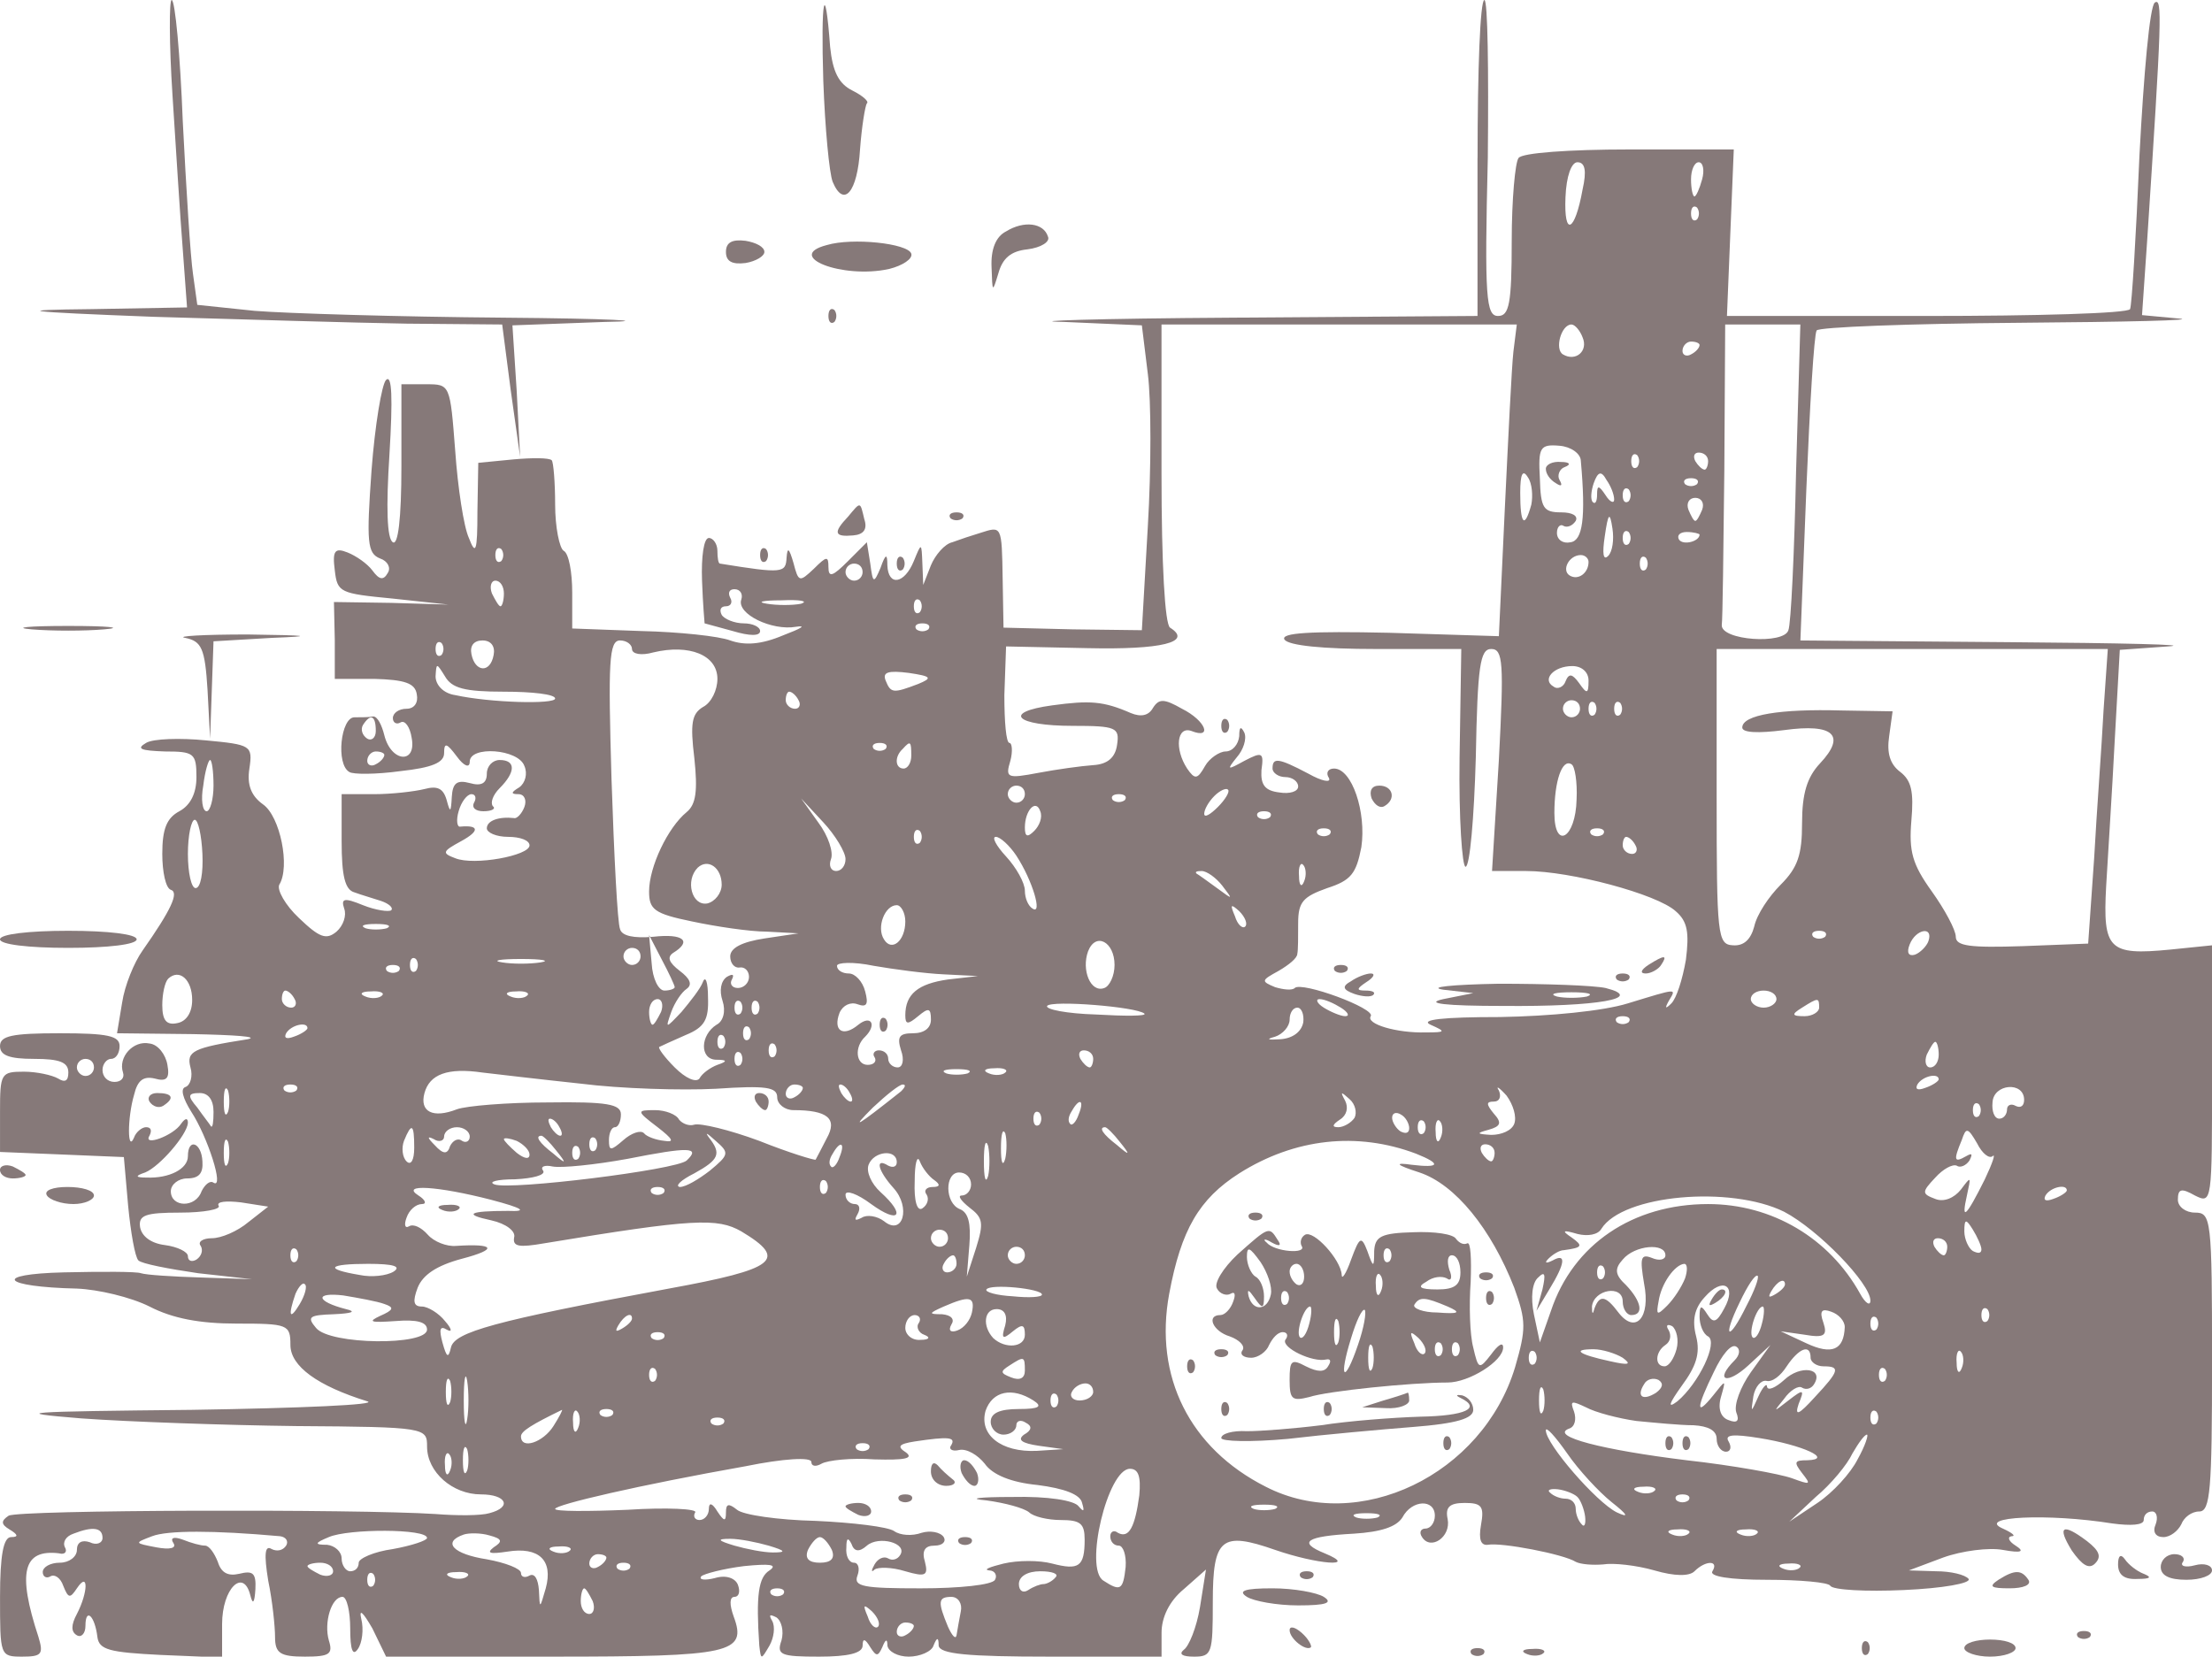 <?xml version="1.0" standalone="no"?>
<!DOCTYPE svg PUBLIC "-//W3C//DTD SVG 20010904//EN"
 "http://www.w3.org/TR/2001/REC-SVG-20010904/DTD/svg10.dtd">
<svg version="1.0" xmlns="http://www.w3.org/2000/svg"
 width="259pt" height="194pt" viewBox="0 0 259 194"
 preserveAspectRatio="xMidYMid meet">
<g transform="translate(0,194) scale(0.1,-0.1)"
fill="#867979" stroke="none">
<path d="M202 1828 c4 -62 9 -143 12 -180 l5 -68 -112 -2 c-94 -1 -83 -3 73
-9 102 -3 235 -7 296 -8 l112 -1 10 -77 11 -78 -4 77 -5 77 108 4 c59 1 6 4
-118 5 -124 1 -255 5 -292 8 l-67 7 -5 36 c-3 20 -8 100 -12 179 -3 78 -9 142
-13 142 -3 0 -3 -51 1 -112z"/>
<path d="M964 1845 c2 -55 7 -108 11 -118 13 -31 29 -12 32 38 2 27 6 51 8 54
3 2 -5 9 -17 15 -16 8 -23 22 -26 51 -6 81 -11 57 -8 -40z"/>
<path d="M1730 1755 l0 -185 -287 -2 c-159 -1 -247 -4 -197 -5 l91 -4 7 -57
c4 -31 4 -111 0 -178 l-7 -122 -81 1 -81 2 -1 57 c-1 63 -1 62 -26 54 -10 -3
-25 -8 -33 -11 -9 -2 -20 -15 -25 -27 l-9 -23 -1 25 c-1 25 -1 25 -10 3 -11
-27 -30 -30 -31 -5 0 14 -2 14 -8 -3 -8 -19 -9 -18 -12 5 l-4 25 -22 -22 c-18
-18 -23 -20 -23 -7 0 13 -2 13 -17 -2 -17 -16 -18 -16 -24 7 -5 17 -7 19 -8 6
-1 -18 -4 -19 -78 -7 -2 0 -3 7 -3 15 0 8 -5 15 -10 15 -6 0 -9 -22 -8 -50 1
-28 3 -50 3 -50 0 0 15 -4 33 -9 20 -6 32 -6 32 0 0 5 -9 9 -19 9 -11 0 -23 5
-26 10 -3 6 -1 10 5 10 6 0 8 5 5 10 -3 6 -1 10 5 10 7 0 10 -6 8 -12 -6 -17
36 -37 64 -32 13 2 6 -2 -15 -10 -26 -11 -45 -12 -62 -6 -13 5 -60 10 -104 11
l-81 3 0 42 c0 24 -4 46 -10 49 -5 3 -10 28 -10 54 0 26 -2 50 -4 52 -3 3 -23
3 -45 1 l-41 -4 -1 -57 c0 -47 -2 -52 -10 -31 -6 13 -13 59 -16 102 -6 78 -6
78 -34 78 l-29 0 0 -96 c0 -62 -4 -93 -10 -89 -7 4 -8 41 -4 103 4 66 3 94 -4
87 -5 -5 -13 -53 -17 -106 -6 -84 -5 -97 10 -103 9 -3 13 -11 9 -17 -5 -9 -10
-8 -18 3 -6 8 -19 17 -29 21 -15 6 -18 2 -15 -21 3 -26 6 -27 68 -33 l65 -7
-67 2 -67 1 1 -45 0 -45 46 0 c36 -1 48 -5 50 -18 2 -10 -3 -17 -12 -17 -9 0
-16 -5 -16 -11 0 -5 4 -8 9 -5 5 3 11 -5 13 -18 6 -31 -24 -29 -32 3 -3 12 -8
22 -13 22 -4 -1 -14 -1 -22 -1 -16 0 -22 -55 -6 -64 4 -3 31 -3 60 1 37 4 51
10 51 21 0 13 3 12 15 -4 8 -11 15 -14 15 -6 0 19 57 15 64 -5 4 -9 1 -20 -6
-25 -10 -6 -10 -8 -1 -8 7 0 10 -7 7 -15 -3 -8 -9 -14 -12 -13 -18 2 -32 -3
-32 -12 0 -5 11 -10 25 -10 14 0 25 -4 25 -10 0 -12 -65 -24 -87 -15 -16 6
-15 8 7 20 22 12 21 19 -1 17 -4 -1 -5 8 -2 18 3 11 10 20 15 20 5 0 6 -5 3
-10 -3 -6 2 -10 11 -10 10 0 15 3 11 6 -3 4 0 13 8 21 19 19 19 33 0 33 -8 0
-15 -7 -15 -16 0 -11 -6 -15 -20 -11 -15 4 -20 0 -21 -16 -1 -19 -2 -19 -6 -4
-4 14 -11 17 -26 13 -12 -3 -39 -6 -59 -6 l-38 0 0 -55 c0 -41 4 -57 15 -60 8
-3 22 -7 31 -10 9 -3 15 -8 12 -11 -3 -2 -18 0 -33 6 -22 9 -26 8 -22 -4 3 -8
-1 -20 -9 -27 -12 -10 -20 -7 -44 16 -16 15 -26 33 -23 39 13 21 1 80 -19 94
-14 10 -19 23 -16 42 4 27 2 28 -51 33 -30 3 -62 2 -70 -3 -12 -7 -6 -9 22
-10 34 0 37 -2 37 -30 0 -19 -7 -33 -20 -40 -15 -8 -20 -21 -20 -50 0 -21 4
-40 10 -42 10 -3 0 -24 -33 -71 -10 -14 -21 -41 -24 -61 l-6 -36 89 -1 c49 -1
78 -3 64 -6 -64 -10 -72 -14 -67 -33 3 -10 0 -21 -6 -23 -6 -2 -3 -13 7 -29
19 -29 39 -91 26 -83 -4 3 -10 -2 -14 -10 -7 -20 -36 -19 -36 0 0 8 9 15 19
15 14 0 19 6 18 20 -1 22 -17 28 -17 6 0 -15 -22 -26 -48 -25 -14 0 -14 2 -2
6 17 7 49 44 50 58 0 6 -3 6 -8 -1 -9 -14 -45 -27 -37 -14 3 6 2 10 -4 10 -5
0 -12 -6 -14 -12 -8 -19 -8 23 0 50 4 17 11 22 24 19 14 -4 18 0 15 16 -2 12
-11 24 -21 25 -19 4 -37 -16 -31 -34 2 -6 -2 -11 -10 -11 -8 0 -14 6 -14 14 0
7 5 13 10 13 6 0 10 7 10 15 0 12 -14 15 -70 15 -56 0 -70 -3 -70 -15 0 -11
11 -15 40 -15 30 0 40 -4 40 -16 0 -10 -4 -12 -12 -7 -7 4 -25 8 -40 8 -27 0
-28 -2 -28 -47 l0 -47 73 -3 72 -3 5 -57 c3 -31 8 -60 12 -64 4 -4 36 -10 70
-15 l63 -7 -60 2 c-33 1 -64 3 -70 5 -5 2 -46 2 -90 1 -85 -2 -73 -17 15 -19
25 -1 63 -10 85 -21 27 -14 59 -20 102 -20 60 0 63 -1 63 -25 0 -25 32 -48 90
-66 14 -4 -78 -8 -205 -10 -198 -2 -216 -3 -130 -10 55 -4 169 -8 252 -9 152
-1 153 -2 153 -24 0 -30 30 -56 63 -56 30 0 37 -15 10 -22 -10 -3 -38 -3 -63
-1 -93 6 -489 5 -500 -2 -9 -6 -9 -10 1 -16 10 -6 11 -9 2 -9 -9 0 -13 -21
-13 -70 0 -69 0 -70 26 -70 23 0 25 3 19 23 -25 76 -18 103 24 98 7 -2 10 2 7
7 -3 6 1 13 10 16 23 9 34 7 34 -5 0 -6 -7 -9 -15 -5 -9 3 -15 0 -15 -9 0 -8
-9 -15 -20 -15 -11 0 -20 -5 -20 -11 0 -5 4 -8 9 -5 5 3 12 -2 15 -11 6 -15 8
-15 16 -3 14 21 13 -5 0 -30 -7 -13 -7 -21 0 -25 5 -3 10 2 10 11 0 22 11 12
14 -13 2 -15 14 -18 74 -21 l72 -3 0 39 c0 42 25 66 33 34 3 -12 5 -9 6 7 1
19 -3 22 -19 18 -13 -3 -21 1 -25 14 -4 10 -10 19 -15 19 -5 0 -16 3 -26 7
-11 4 -15 2 -11 -4 4 -6 -4 -8 -20 -5 -26 5 -26 5 -5 13 18 7 72 7 150 0 7 -1
10 -6 7 -11 -4 -6 -11 -7 -17 -4 -8 5 -9 -6 -4 -37 5 -24 8 -54 8 -66 0 -19 6
-23 35 -23 29 0 33 3 28 19 -6 21 3 51 16 51 5 0 9 -17 9 -37 0 -25 3 -33 9
-24 5 7 7 23 4 35 -3 13 2 8 13 -11 l16 -33 195 0 c209 0 228 4 212 47 -5 14
-5 23 1 23 5 0 7 6 4 14 -3 8 -14 12 -27 8 -12 -3 -19 -2 -16 2 3 3 26 9 50
12 30 3 40 2 30 -5 -13 -8 -16 -29 -12 -88 2 -17 2 -17 12 0 5 9 7 22 3 29 -4
7 -3 8 5 4 6 -4 9 -16 6 -27 -6 -17 -1 -19 44 -19 34 0 51 4 51 13 0 9 3 8 9
-2 7 -11 9 -11 14 0 4 10 6 10 6 2 1 -7 12 -13 25 -13 13 0 27 6 29 13 4 10 6
10 6 0 1 -10 34 -13 131 -13 l130 0 0 28 c0 18 9 37 26 51 l26 23 -7 -44 c-4
-24 -13 -46 -19 -50 -6 -5 -2 -8 12 -8 21 0 22 4 22 64 0 75 10 83 73 61 49
-17 99 -21 58 -4 -32 13 -22 20 34 23 32 2 50 8 57 19 11 21 38 22 38 2 0 -8
-5 -15 -11 -15 -5 0 -8 -4 -4 -10 10 -16 34 0 30 21 -3 14 2 19 20 19 20 0 23
-4 19 -26 -3 -17 0 -24 8 -23 16 3 89 -11 103 -20 6 -3 20 -4 32 -3 12 2 39
-1 60 -7 24 -7 41 -7 47 -1 13 13 29 13 21 0 -4 -6 20 -10 64 -10 38 0 72 -3
74 -7 3 -5 42 -7 86 -5 46 2 79 8 76 13 -4 5 -21 9 -38 9 l-32 1 40 15 c22 8
54 12 70 9 22 -4 26 -2 15 5 -8 5 -10 10 -5 11 6 0 1 4 -10 9 -32 14 53 18
128 6 22 -3 37 -2 37 4 0 6 4 10 10 10 5 0 7 -7 4 -15 -4 -9 0 -15 9 -15 8 0
17 7 21 15 3 8 12 15 21 15 13 0 15 25 15 175 0 168 -1 175 -20 175 -11 0 -20
7 -20 15 0 13 4 14 20 5 20 -10 20 -8 20 141 l0 152 -49 -5 c-72 -7 -79 0 -75
74 2 35 7 111 10 170 l6 107 56 4 c32 2 -53 4 -186 5 l-244 2 7 178 c4 97 9
180 12 185 2 4 109 8 236 9 128 1 212 3 188 5 l-43 4 6 87 c17 260 18 285 9
279 -6 -4 -13 -84 -18 -179 -4 -95 -9 -176 -11 -180 -3 -5 -110 -8 -238 -8
l-234 0 4 98 4 97 -122 0 c-71 0 -126 -4 -130 -10 -4 -5 -8 -49 -8 -97 0 -74
-3 -88 -16 -88 -14 0 -16 21 -12 185 1 102 0 185 -4 185 -5 0 -8 -83 -8 -185z
m123 -37 c-9 -50 -22 -56 -20 -9 1 25 7 41 14 41 9 0 11 -10 6 -32z m140 12
c-3 -11 -7 -20 -9 -20 -2 0 -4 9 -4 20 0 11 4 20 9 20 5 0 7 -9 4 -20z m-6
-47 c-4 -3 -7 0 -7 7 0 7 3 10 7 7 3 -4 3 -10 0 -14z m-215 -155 c-2 -18 -6
-100 -10 -183 l-7 -150 -129 4 c-92 2 -127 0 -122 -8 5 -7 45 -11 107 -11
l100 0 -2 -127 c-1 -71 3 -128 7 -128 5 0 10 57 12 128 2 107 5 127 18 127 14
0 15 -16 9 -130 l-8 -130 40 0 c52 0 153 -27 175 -47 14 -12 16 -25 12 -57 -4
-23 -11 -45 -17 -51 -7 -7 -8 -6 -3 3 9 15 11 15 -48 -3 -29 -9 -91 -15 -150
-16 -66 0 -94 -3 -81 -9 18 -8 18 -9 -5 -9 -35 -1 -71 10 -65 19 6 9 -81 41
-89 33 -3 -3 -13 -2 -23 1 -17 7 -16 8 4 19 12 7 22 15 22 20 1 4 1 20 1 36 0
25 6 31 34 41 28 9 34 17 40 48 6 41 -11 92 -32 92 -7 0 -10 -5 -6 -11 3 -6
-8 -4 -24 5 -36 19 -42 19 -42 6 0 -5 7 -10 15 -10 8 0 15 -5 15 -11 0 -6 -10
-9 -22 -7 -17 2 -22 9 -21 26 3 21 1 22 -20 11 -20 -11 -21 -11 -9 4 8 9 12
22 9 29 -4 8 -6 7 -6 -4 -1 -10 -8 -18 -16 -18 -7 0 -19 -8 -24 -17 -9 -16
-12 -16 -21 -3 -15 23 -12 50 5 44 25 -10 17 12 -11 26 -21 12 -27 12 -34 1
-5 -9 -14 -11 -26 -6 -32 14 -48 15 -92 9 -59 -8 -43 -24 24 -24 51 0 55 -2
52 -22 -2 -15 -11 -23 -28 -24 -14 -1 -43 -5 -64 -9 -37 -7 -39 -6 -33 14 3
11 2 21 -1 21 -4 0 -6 25 -6 56 l2 57 95 -2 c87 -2 124 7 97 24 -6 4 -10 73
-10 181 l0 174 208 0 208 0 -4 -32z m81 17 c7 -16 -8 -29 -23 -20 -10 6 -2 35
10 35 4 0 10 -7 13 -15z m250 -157 c-2 -95 -6 -179 -9 -186 -5 -17 -79 -12
-78 6 1 6 2 89 3 182 l1 170 44 0 44 0 -5 -172z m-113 148 c0 -3 -4 -8 -10
-11 -5 -3 -10 -1 -10 4 0 6 5 11 10 11 6 0 10 -2 10 -4z m-139 -136 c6 -67 2
-93 -12 -95 -9 -2 -16 3 -16 11 0 7 4 11 8 8 4 -2 10 0 14 6 3 6 -4 10 -17 10
-21 0 -24 5 -25 40 -2 36 0 40 23 38 13 -1 25 -9 25 -18z m66 -7 c-4 -3 -7 0
-7 7 0 7 3 10 7 7 3 -4 3 -10 0 -14z m83 7 c0 -5 -2 -10 -4 -10 -3 0 -8 5 -11
10 -3 6 -1 10 4 10 6 0 11 -4 11 -10z m-207 -51 c-8 -29 -13 -23 -13 14 0 22
3 28 9 18 5 -7 6 -22 4 -32z m97 6 c0 -5 -5 -3 -10 5 -8 12 -10 12 -10 1 0 -8
-2 -12 -5 -9 -3 3 -2 13 1 22 5 14 9 15 15 4 5 -7 9 -17 9 -23z m97 18 c-4 -3
-10 -3 -14 0 -3 4 0 7 7 7 7 0 10 -3 7 -7z m-80 -20 c-4 -3 -7 0 -7 7 0 7 3
10 7 7 3 -4 3 -10 0 -14z m86 -10 c-3 -7 -6 -13 -8 -13 -2 0 -5 6 -8 13 -3 8
1 14 8 14 7 0 11 -6 8 -14z m-110 -54 c-6 -6 -7 3 -4 23 4 28 6 29 9 9 2 -13
0 -27 -5 -32z m24 14 c-4 -3 -7 0 -7 7 0 7 3 10 7 7 3 -4 3 -10 0 -14z m83 11
c0 -8 -19 -13 -24 -6 -3 5 1 9 9 9 8 0 15 -2 15 -3z m-1403 -31 c-4 -3 -7 0
-7 7 0 7 3 10 7 7 3 -4 3 -10 0 -14z m1273 -1 c0 -13 -12 -22 -22 -16 -10 6
-1 24 13 24 5 0 9 -4 9 -8z m67 -9 c-4 -3 -7 0 -7 7 0 7 3 10 7 7 3 -4 3 -10
0 -14z m-917 -3 c0 -5 -4 -10 -10 -10 -5 0 -10 5 -10 10 0 6 5 10 10 10 6 0
10 -4 10 -10z m-420 -25 c0 -8 -2 -15 -4 -15 -2 0 -6 7 -10 15 -3 8 -1 15 4
15 6 0 10 -7 10 -15z m348 -12 c-10 -2 -28 -2 -40 0 -13 2 -5 4 17 4 22 1 32
-1 23 -4z m139 -10 c-4 -3 -7 0 -7 7 0 7 3 10 7 7 3 -4 3 -10 0 -14z m10 -20
c-4 -3 -10 -3 -14 0 -3 4 0 7 7 7 7 0 10 -3 7 -7z m-570 -30 c-4 -3 -7 0 -7 7
0 7 3 10 7 7 3 -4 3 -10 0 -14z m61 0 c-4 -22 -22 -20 -26 1 -2 10 3 16 13 16
10 0 15 -7 13 -17z m162 7 c0 -6 11 -8 25 -4 42 10 75 -3 75 -31 0 -13 -7 -28
-17 -33 -13 -8 -15 -19 -10 -60 4 -38 2 -54 -9 -63 -22 -18 -44 -64 -44 -93 0
-21 6 -26 50 -35 28 -6 68 -12 88 -12 l37 -2 -40 -6 c-26 -4 -40 -11 -40 -21
0 -8 5 -14 11 -13 6 1 11 -4 11 -11 0 -7 -6 -13 -13 -13 -7 0 -10 5 -7 10 3 6
1 7 -6 3 -7 -5 -9 -16 -5 -28 4 -12 1 -24 -7 -28 -19 -12 -20 -40 -1 -41 14 0
14 -2 2 -6 -8 -3 -18 -10 -21 -16 -4 -5 -16 0 -29 13 -12 12 -20 23 -18 24 2
1 15 7 31 14 22 9 27 18 26 44 0 18 -3 26 -6 18 -3 -8 -15 -23 -25 -35 -19
-20 -19 -20 -12 0 4 11 12 23 18 27 7 5 4 12 -8 21 -13 10 -15 16 -8 21 23 14
12 23 -23 19 -23 -2 -37 1 -39 9 -3 7 -7 86 -10 176 -4 137 -3 162 10 162 8 0
14 -5 14 -10z m1723 -72 c-2 -40 -8 -118 -11 -173 l-7 -100 -77 -3 c-61 -2
-78 0 -78 11 0 8 -13 32 -28 53 -23 32 -27 47 -24 83 3 34 0 47 -13 57 -12 9
-16 22 -13 42 l4 29 -60 1 c-71 2 -116 -5 -116 -20 0 -6 18 -7 49 -3 58 8 73
-6 42 -39 -15 -16 -21 -35 -21 -70 0 -37 -5 -52 -25 -72 -14 -14 -28 -35 -31
-49 -4 -15 -12 -23 -25 -22 -18 1 -19 11 -19 174 l0 173 229 0 229 0 -5 -72z
m-1873 22 c33 0 60 -3 60 -8 0 -7 -76 -5 -117 4 -14 2 -23 12 -23 22 1 16 1
16 11 0 8 -14 23 -18 69 -18z m485 9 c-29 -11 -32 -11 -38 4 -4 10 3 12 27 9
27 -4 28 -6 11 -13z m785 4 c0 -16 -2 -16 -11 -3 -8 11 -12 12 -16 2 -2 -6 -9
-10 -14 -6 -14 8 0 24 22 24 11 0 19 -7 19 -17z m-925 -23 c3 -5 1 -10 -4 -10
-6 0 -11 5 -11 10 0 6 2 10 4 10 3 0 8 -4 11 -10z m915 -10 c0 -5 -4 -10 -10
-10 -5 0 -10 5 -10 10 0 6 5 10 10 10 6 0 10 -4 10 -10z m17 -7 c-4 -3 -7 0
-7 7 0 7 3 10 7 7 3 -4 3 -10 0 -14z m30 0 c-4 -3 -7 0 -7 7 0 7 3 10 7 7 3
-4 3 -10 0 -14z m-1457 -19 c0 -8 -5 -12 -10 -9 -6 4 -8 11 -5 16 9 14 15 11
15 -7z m597 -21 c-4 -3 -10 -3 -14 0 -3 4 0 7 7 7 7 0 10 -3 7 -7z m30 -8 c0
-8 -4 -15 -9 -15 -10 0 -11 14 -1 23 9 10 10 9 10 -8z m-617 1 c0 -3 -4 -8
-10 -11 -5 -3 -10 -1 -10 4 0 6 5 11 10 11 6 0 10 -2 10 -4z m-200 -36 c0 -16
-4 -30 -8 -30 -5 0 -7 14 -4 30 2 17 6 30 8 30 2 0 4 -13 4 -30z m1596 -16
c-1 -46 -26 -60 -26 -16 0 37 9 64 20 57 4 -2 7 -21 6 -41z m-646 6 c0 -5 -4
-10 -10 -10 -5 0 -10 5 -10 10 0 6 5 10 10 10 6 0 10 -4 10 -10z m226 -15 c-9
-9 -16 -13 -16 -8 0 5 5 14 12 21 6 6 14 10 16 7 2 -2 -3 -11 -12 -20z m-109
8 c-4 -3 -10 -3 -14 0 -3 4 0 7 7 7 7 0 10 -3 7 -7z m-327 -69 c0 -8 -5 -14
-11 -14 -6 0 -9 6 -6 14 3 8 -3 27 -15 43 l-20 28 26 -28 c14 -15 26 -35 26
-43z m221 33 c-8 -8 -11 -7 -11 4 0 20 13 34 18 19 3 -7 -1 -17 -7 -23z m276
16 c-4 -3 -10 -3 -14 0 -3 4 0 7 7 7 7 0 10 -3 7 -7z m-1250 -43 c1 -22 -2
-40 -8 -40 -5 0 -9 18 -9 40 0 22 4 40 8 40 4 0 8 -18 9 -40z m840 13 c-4 -3
-7 0 -7 7 0 7 3 10 7 7 3 -4 3 -10 0 -14z m480 10 c-4 -3 -10 -3 -14 0 -3 4 0
7 7 7 7 0 10 -3 7 -7z m320 0 c-4 -3 -10 -3 -14 0 -3 4 0 7 7 7 7 0 10 -3 7
-7z m-687 -25 c19 -29 31 -70 19 -62 -5 3 -9 12 -9 21 0 9 -10 27 -22 40 -12
13 -17 23 -12 23 5 0 16 -10 24 -22z m725 12 c3 -5 1 -10 -4 -10 -6 0 -11 5
-11 10 0 6 2 10 4 10 3 0 8 -4 11 -10z m-1070 -46 c0 -10 -8 -20 -17 -22 -18
-3 -26 27 -11 42 12 11 28 0 28 -20z m682 4 c-3 -8 -6 -5 -6 6 -1 11 2 17 5
13 3 -3 4 -12 1 -19z m-96 -5 c13 -17 13 -17 -6 -3 -11 8 -22 16 -24 17 -2 2
0 3 6 3 6 0 17 -8 24 -17z m-371 -42 c0 -23 -16 -36 -25 -21 -9 14 1 40 15 40
5 0 10 -9 10 -19z m398 -6 c-3 -3 -9 2 -12 12 -6 14 -5 15 5 6 7 -7 10 -15 7
-18z m-1005 -2 c-7 -2 -19 -2 -25 0 -7 3 -2 5 12 5 14 0 19 -2 13 -5z m1684
-10 c-4 -3 -10 -3 -14 0 -3 4 0 7 7 7 7 0 10 -3 7 -7z m121 -5 c-2 -6 -10 -14
-16 -16 -7 -2 -10 2 -6 12 7 18 28 22 22 4z m-1468 -54 c0 -2 -6 -4 -12 -4 -7
0 -14 14 -15 32 l-3 33 15 -29 c8 -15 15 -30 15 -32z m515 26 c0 -13 -6 -25
-12 -27 -16 -6 -27 21 -19 43 9 23 31 11 31 -16z m-555 10 c0 -5 -4 -10 -10
-10 -5 0 -10 5 -10 10 0 6 5 10 10 10 6 0 10 -4 10 -10z m-263 -17 c-4 -3 -7
0 -7 7 0 7 3 10 7 7 3 -4 3 -10 0 -14z m146 10 c-13 -2 -33 -2 -45 0 -13 2 -3
4 22 4 25 0 35 -2 23 -4z m472 -14 l40 -2 -35 -4 c-35 -5 -50 -17 -50 -42 0
-11 3 -11 15 -1 12 10 15 10 15 -4 0 -10 -8 -16 -21 -16 -16 0 -19 -4 -14 -20
4 -11 2 -20 -4 -20 -6 0 -11 5 -11 10 0 6 -5 10 -11 10 -5 0 -8 -4 -5 -8 3 -5
-1 -9 -8 -9 -14 0 -16 21 -3 33 14 14 7 26 -8 14 -18 -15 -30 -7 -22 14 4 9
13 13 21 10 11 -4 13 0 9 15 -3 12 -12 21 -19 21 -8 0 -14 4 -14 9 0 4 19 5
43 0 23 -4 60 -9 82 -10z m-638 4 c-4 -3 -10 -3 -14 0 -3 4 0 7 7 7 7 0 10 -3
7 -7z m-242 -34 c0 -15 -7 -25 -17 -27 -13 -3 -18 3 -18 21 0 13 3 27 7 31 13
12 28 -1 28 -25z m120 1 c3 -5 1 -10 -4 -10 -6 0 -11 5 -11 10 0 6 2 10 4 10
3 0 8 -4 11 -10z m102 4 c-3 -3 -12 -4 -19 -1 -8 3 -5 6 6 6 11 1 17 -2 13 -5z
m170 0 c-3 -3 -12 -4 -19 -1 -8 3 -5 6 6 6 11 1 17 -2 13 -5z m1463 -4 c0 -5
-7 -10 -15 -10 -8 0 -15 5 -15 10 0 6 7 10 15 10 8 0 15 -4 15 -10z m-1306
-15 c-4 -8 -8 -15 -10 -15 -2 0 -4 7 -4 15 0 8 4 15 10 15 5 0 7 -7 4 -15z
m93 -2 c-4 -3 -7 0 -7 7 0 7 3 10 7 7 3 -4 3 -10 0 -14z m20 0 c-4 -3 -7 0 -7
7 0 7 3 10 7 7 3 -4 3 -10 0 -14z m453 0 c3 -3 -23 -3 -57 -1 -34 1 -59 6 -57
10 5 7 105 -1 114 -9z m230 7 c8 -5 11 -10 5 -10 -5 0 -17 5 -25 10 -8 5 -10
10 -5 10 6 0 17 -5 25 -10z m560 0 c0 -5 -8 -10 -17 -10 -15 0 -16 2 -3 10 19
12 20 12 20 0z m-604 -17 c-2 -11 -12 -19 -27 -20 -15 -1 -17 0 -6 3 9 3 17
12 17 20 0 8 4 14 9 14 5 0 8 -8 7 -17z m381 0 c-4 -3 -10 -3 -14 0 -3 4 0 7
7 7 7 0 10 -3 7 -7z m-1547 -7 c0 -2 -7 -7 -16 -10 -8 -3 -12 -2 -9 4 6 10 25
14 25 6z m517 -13 c-4 -3 -7 0 -7 7 0 7 3 10 7 7 3 -4 3 -10 0 -14z m-30 -10
c-4 -3 -7 0 -7 7 0 7 3 10 7 7 3 -4 3 -10 0 -14z m60 -10 c-4 -3 -7 0 -7 7 0
7 3 10 7 7 3 -4 3 -10 0 -14z m1363 2 c0 -8 -4 -15 -10 -15 -5 0 -7 7 -4 15 4
8 8 15 10 15 2 0 4 -7 4 -15z m-1403 -12 c-4 -3 -7 0 -7 7 0 7 3 10 7 7 3 -4
3 -10 0 -14z m413 7 c0 -5 -2 -10 -4 -10 -3 0 -8 5 -11 10 -3 6 -1 10 4 10 6
0 11 -4 11 -10z m-1170 -10 c0 -5 -4 -10 -10 -10 -5 0 -10 5 -10 10 0 6 5 10
10 10 6 0 10 -4 10 -10z m570 -19 c47 -6 118 -8 158 -6 59 4 72 2 72 -10 0 -8
9 -15 19 -15 40 0 52 -10 39 -33 -6 -12 -12 -23 -13 -25 -1 -1 -31 8 -66 22
-35 13 -69 21 -76 19 -6 -2 -14 1 -18 6 -3 6 -16 11 -28 11 -22 0 -22 -1 3
-20 18 -14 20 -18 8 -16 -10 1 -21 5 -24 9 -4 4 -15 0 -24 -8 -15 -13 -17 -13
-17 0 0 8 3 15 7 15 4 0 7 7 7 15 0 12 -16 15 -86 14 -47 0 -95 -4 -106 -8
-28 -11 -44 -3 -38 19 6 22 27 30 68 24 17 -2 68 -8 115 -13z m453 12 c-7 -2
-19 -2 -25 0 -7 3 -2 5 12 5 14 0 19 -2 13 -5z m44 1 c-3 -3 -12 -4 -19 -1 -8
3 -5 6 6 6 11 1 17 -2 13 -5z m1093 -8 c0 -2 -7 -7 -16 -10 -8 -3 -12 -2 -9 4
6 10 25 14 25 6z m-2003 -38 c-3 -7 -5 -2 -5 12 0 14 2 19 5 13 2 -7 2 -19 0
-25z m80 25 c-4 -3 -10 -3 -14 0 -3 4 0 7 7 7 7 0 10 -3 7 -7z m593 3 c0 -3
-4 -8 -10 -11 -5 -3 -10 -1 -10 4 0 6 5 11 10 11 6 0 10 -2 10 -4z m55 -6 c3
-5 4 -10 1 -10 -3 0 -8 5 -11 10 -3 6 -4 10 -1 10 3 0 8 -4 11 -10z m60 2
c-53 -42 -60 -46 -33 -19 16 15 31 27 35 27 4 0 3 -3 -2 -8z m718 -38 c-3 -8
-15 -13 -27 -13 -17 1 -18 2 -3 6 14 4 16 8 6 19 -9 11 -9 14 0 14 7 0 9 6 6
13 -4 6 0 4 9 -6 8 -11 12 -25 9 -33z m597 28 c0 -7 -4 -10 -10 -7 -5 3 -10 1
-10 -4 0 -6 -4 -11 -9 -11 -6 0 -9 9 -8 19 1 22 37 25 37 3z m-2120 -14 c0
-12 -1 -19 -3 -17 -1 2 -9 12 -16 22 -12 14 -11 17 3 17 10 0 16 -8 16 -22z
m1336 -7 c-4 -6 -13 -11 -19 -11 -8 0 -7 3 2 9 8 5 10 14 6 22 -6 11 -5 11 5
2 7 -6 9 -16 6 -22z m-323 4 c-3 -9 -8 -14 -10 -11 -3 3 -2 9 2 15 9 16 15 13
8 -4z m1054 -2 c-4 -3 -7 0 -7 7 0 7 3 10 7 7 3 -4 3 -10 0 -14z m-1100 -10
c-4 -3 -7 0 -7 7 0 7 3 10 7 7 3 -4 3 -10 0 -14z m433 -4 c0 -6 -4 -7 -10 -4
-5 3 -10 11 -10 16 0 6 5 7 10 4 6 -3 10 -11 10 -16z m-995 1 c3 -5 4 -10 1
-10 -3 0 -8 5 -11 10 -3 6 -4 10 -1 10 3 0 8 -4 11 -10z m1012 -7 c-4 -3 -7 0
-7 7 0 7 3 10 7 7 3 -4 3 -10 0 -14z m20 -5 c-3 -8 -6 -5 -6 6 -1 11 2 17 5
13 3 -3 4 -12 1 -19z m-1202 -12 c0 -15 -4 -21 -9 -16 -5 5 -6 16 -3 24 9 22
12 20 12 -8z m65 13 c0 -5 -4 -8 -9 -5 -5 4 -11 0 -14 -6 -3 -10 -8 -10 -18 1
-9 9 -9 11 -1 7 6 -4 12 -2 12 3 0 6 7 11 15 11 8 0 15 -5 15 -11z m281 -40
c-13 -10 -28 -19 -35 -19 -6 1 1 8 17 16 29 16 32 23 17 42 -5 7 -2 5 8 -4 16
-14 16 -16 -7 -35z m346 14 c-3 -10 -5 -4 -5 12 0 17 2 24 5 18 2 -7 2 -21 0
-30z m134 20 c13 -16 12 -17 -3 -4 -17 13 -22 21 -14 21 2 0 10 -8 17 -17z
m1022 -17 c4 4 0 -8 -9 -27 -22 -44 -28 -50 -21 -19 5 23 5 23 -7 7 -8 -10
-20 -15 -30 -11 -16 6 -16 8 0 25 9 10 20 16 25 14 4 -3 11 0 15 6 4 8 3 9 -4
5 -14 -8 -15 -5 -5 19 5 15 7 15 18 -4 6 -12 14 -18 18 -15z m-2066 -8 c-3 -7
-5 -2 -5 12 0 14 2 19 5 13 2 -7 2 -19 0 -25z m353 10 c0 -6 -6 -5 -15 2 -8 7
-15 14 -15 16 0 2 7 1 15 -2 8 -4 15 -11 15 -16z m31 5 c13 -16 12 -17 -3 -4
-17 13 -22 21 -14 21 2 0 10 -8 17 -17z m46 0 c-4 -3 -7 0 -7 7 0 7 3 10 7 7
3 -4 3 -10 0 -14z m460 -30 c-3 -10 -5 -2 -5 17 0 19 2 27 5 18 2 -10 2 -26 0
-35z m501 26 c30 -12 28 -17 -5 -13 -21 3 -19 0 9 -9 42 -14 84 -66 111 -135
14 -39 14 -48 1 -93 -38 -126 -183 -196 -292 -140 -89 45 -131 129 -113 226
14 75 35 111 82 141 65 41 138 49 207 23z m-981 -6 c-4 -3 -7 0 -7 7 0 7 3 10
7 7 3 -4 3 -10 0 -14z m127 -2 c-12 -11 -207 -35 -225 -28 -8 3 3 6 24 6 21 1
36 5 33 10 -4 5 2 7 11 5 10 -2 50 2 88 9 71 14 86 14 69 -2z m179 4 c-3 -9
-8 -14 -10 -11 -3 3 -2 9 2 15 9 16 15 13 8 -4z m767 5 c0 -5 -2 -10 -4 -10
-3 0 -8 5 -11 10 -3 6 -1 10 4 10 6 0 11 -4 11 -10z m-700 -11 c0 -5 -4 -7
-10 -4 -16 10 -12 -6 6 -26 21 -23 11 -57 -11 -39 -8 6 -20 8 -26 4 -8 -4 -9
-3 -5 4 4 7 2 12 -3 12 -6 0 -11 5 -11 11 0 6 14 1 30 -11 33 -24 41 -13 11
14 -11 10 -17 24 -14 32 6 16 33 19 33 3z m44 -21 c7 -5 7 -8 -2 -8 -7 0 -11
-4 -7 -9 3 -5 1 -12 -5 -16 -6 -4 -10 8 -9 32 0 21 3 31 6 23 3 -8 11 -18 17
-22z m43 -5 c0 -7 -5 -13 -11 -13 -5 0 -1 -6 9 -14 16 -12 17 -18 8 -47 l-11
-34 3 37 c2 25 -1 38 -11 42 -18 7 -18 43 -1 43 8 0 14 -6 14 -14z m-170 -10
c-4 -3 -7 0 -7 7 0 7 3 10 7 7 3 -4 3 -10 0 -14z m-392 -8 c38 -10 43 -14 20
-13 -46 0 -53 -4 -20 -11 18 -4 29 -13 27 -20 -2 -11 6 -12 35 -7 175 29 203
30 231 14 55 -33 41 -44 -85 -67 -205 -38 -251 -51 -255 -69 -3 -13 -5 -12
-10 6 -4 15 -3 20 5 15 7 -4 6 1 -2 10 -7 9 -20 17 -27 17 -10 0 -11 6 -5 22
6 15 22 26 52 34 42 11 39 18 -7 15 -11 -1 -26 5 -33 13 -8 9 -17 13 -22 10
-5 -3 -6 2 -3 10 3 9 11 16 18 16 6 0 4 5 -4 10 -22 14 23 11 85 -5z m202 8
c-4 -3 -10 -3 -14 0 -3 4 0 7 7 7 7 0 10 -3 7 -7z m1643 3 c0 -2 -7 -7 -16
-10 -8 -3 -12 -2 -9 4 6 10 25 14 25 6z m-2129 -37 c-13 -11 -32 -19 -43 -19
-10 0 -17 -4 -13 -9 3 -5 1 -12 -5 -16 -5 -3 -10 -2 -10 4 0 5 -12 11 -27 13
-16 2 -27 10 -29 21 -2 14 6 17 47 17 28 0 48 4 45 8 -3 5 9 6 26 4 l32 -5
-23 -18z m1798 12 c40 -21 101 -84 101 -104 0 -7 -6 -3 -12 8 -36 65 -103 105
-178 105 -88 0 -158 -47 -184 -125 l-13 -37 -7 33 c-4 20 -2 37 5 43 8 8 9 4
5 -14 l-7 -25 15 25 c19 31 20 43 4 34 -8 -4 -10 -3 -5 2 5 5 13 10 18 10 22
3 23 5 9 15 -12 8 -10 9 7 4 12 -3 24 -1 28 6 25 40 151 51 214 20z m231 -44
c0 -5 -4 -5 -10 -2 -5 3 -10 14 -10 23 0 15 2 15 10 2 5 -8 10 -19 10 -23z
m-1210 13 c0 -5 -4 -10 -10 -10 -5 0 -10 5 -10 10 0 6 5 10 10 10 6 0 10 -4
10 -10z m1170 -10 c0 -5 -2 -10 -4 -10 -3 0 -8 5 -11 10 -3 6 -1 10 4 10 6 0
11 -4 11 -10z m-1933 -17 c-4 -3 -7 0 -7 7 0 7 3 10 7 7 3 -4 3 -10 0 -14z
m853 7 c0 -5 -4 -10 -10 -10 -5 0 -10 5 -10 10 0 6 5 10 10 10 6 0 10 -4 10
-10z m750 0 c0 -5 -7 -7 -16 -3 -13 5 -14 0 -9 -30 8 -40 -10 -60 -30 -34 -15
20 -22 21 -28 5 -2 -8 -3 -7 -3 2 2 20 36 26 36 6 0 -9 5 -16 10 -16 15 0 12
16 -6 35 -13 12 -14 19 -4 30 14 17 50 20 50 5z m-830 -10 c0 -5 -5 -10 -11
-10 -5 0 -7 5 -4 10 3 6 8 10 11 10 2 0 4 -4 4 -10z m-659 -9 c-8 -5 -26 -7
-40 -4 -42 7 -37 13 10 13 30 0 39 -3 30 -9z m1416 -8 c-4 -3 -7 0 -7 7 0 7 3
10 7 7 3 -4 3 -10 0 -14z m96 0 c-4 -10 -13 -24 -21 -32 -12 -12 -13 -11 -10
5 3 21 19 43 30 44 4 0 4 -8 1 -17z m72 -32 c-21 -43 -29 -39 -8 4 9 19 18 33
21 31 2 -2 -4 -18 -13 -35z m-1694 2 c-12 -20 -14 -14 -5 12 4 9 9 14 11 11 3
-2 0 -13 -6 -23z m869 11 c0 -3 -15 -4 -34 -2 -19 1 -33 5 -31 8 4 7 65 1 65
-6z m799 -16 c-9 -17 -13 -18 -20 -7 -7 11 -9 11 -9 -3 0 -9 4 -20 10 -23 12
-7 -11 -55 -36 -76 -12 -9 -10 -3 5 18 17 23 22 38 17 58 -5 19 -2 33 10 46
21 24 38 14 23 -13z m71 28 c0 -3 -5 -8 -12 -12 -7 -4 -8 -3 -4 4 7 12 16 16
16 8z m-1640 -23 c12 -4 11 -7 -5 -14 -15 -7 -11 -8 18 -6 25 2 37 -1 37 -10
0 -19 -114 -18 -130 2 -11 13 -8 15 21 16 21 1 27 3 14 6 -35 9 -37 20 -3 16
18 -3 40 -7 48 -10z m688 -10 c-2 -9 -9 -18 -17 -21 -8 -3 -11 0 -7 7 4 6 0
11 -11 12 -16 0 -16 1 2 9 30 13 37 12 33 -7z m39 -15 c-5 -16 -3 -17 9 -7 11
9 14 8 14 -4 0 -15 -23 -17 -37 -4 -13 14 -11 34 4 34 9 0 13 -7 10 -19z m886
2 c-3 -12 -8 -19 -11 -16 -5 6 5 36 12 36 2 0 2 -9 -1 -20z m97 -4 c-1 -27
-15 -33 -45 -19 l-30 14 28 -4 c23 -4 27 -1 22 14 -5 14 -2 17 9 13 9 -3 16
-11 16 -18z m167 7 c-4 -3 -7 0 -7 7 0 7 3 10 7 7 3 -4 3 -10 0 -14z m-1587 3
c0 -3 -5 -8 -12 -12 -7 -4 -8 -3 -4 4 7 12 16 16 16 8z m336 -5 c-4 -5 0 -12
6 -14 8 -3 6 -6 -4 -6 -10 -1 -18 6 -18 14 0 8 5 15 11 15 5 0 8 -4 5 -9z
m1121 -8 c-4 -3 -7 0 -7 7 0 7 3 10 7 7 3 -4 3 -10 0 -14z m-234 -23 c-3 -11
-9 -20 -14 -20 -12 0 -11 17 1 25 6 4 7 11 4 17 -4 6 -2 8 4 5 5 -4 8 -16 5
-27z m-1186 13 c-4 -3 -10 -3 -14 0 -3 4 0 7 7 7 7 0 10 -3 7 -7z m1254 -26
c-24 -24 -9 -29 16 -6 l26 24 -23 -32 c-12 -17 -20 -38 -17 -47 4 -10 1 -13
-9 -9 -9 3 -13 13 -9 27 6 21 6 21 -9 2 -21 -26 -20 -15 1 28 9 19 20 33 26
29 5 -3 4 -10 -2 -16z m-234 -4 c-4 -3 -7 0 -7 7 0 7 3 10 7 7 3 -4 3 -10 0
-14z m103 7 c11 -8 7 -9 -15 -4 -37 8 -45 14 -19 14 10 0 26 -5 34 -10z m220
0 c0 -5 7 -10 15 -10 20 0 19 -5 -10 -36 -19 -21 -24 -23 -19 -8 7 17 6 18
-12 4 -18 -14 -18 -14 -5 2 7 10 17 16 21 13 5 -3 11 -1 14 4 12 19 -16 23
-35 5 -10 -9 -19 -13 -20 -8 0 5 -5 0 -10 -11 -9 -20 -9 -20 -6 0 2 11 9 19
15 18 7 -2 17 6 24 17 14 21 28 27 28 10z m177 -12 c-3 -8 -6 -5 -6 6 -1 11 2
17 5 13 3 -3 4 -12 1 -19z m-1097 -3 c0 -9 -6 -12 -16 -8 -13 5 -13 7 -2 14
17 11 18 11 18 -6z m-653 -57 c-2 -13 -4 -3 -4 22 0 25 2 35 4 23 2 -13 2 -33
0 -45z m220 45 c-4 -3 -7 0 -7 7 0 7 3 10 7 7 3 -4 3 -10 0 -14z m1440 0 c-4
-3 -7 0 -7 7 0 7 3 10 7 7 3 -4 3 -10 0 -14z m-1680 -25 c-3 -7 -5 -2 -5 12 0
14 2 19 5 13 2 -7 2 -19 0 -25z m1412 11 c-16 -10 -23 -4 -14 10 3 6 11 8 17
5 6 -4 5 -9 -3 -15z m-659 1 c0 -5 -7 -10 -16 -10 -8 0 -12 5 -9 10 3 6 10 10
16 10 5 0 9 -4 9 -10z m527 -22 c-3 -7 -5 -2 -5 12 0 14 2 19 5 13 2 -7 2 -19
0 -25z m-597 12 c11 -7 7 -10 -17 -10 -23 0 -33 -5 -33 -15 0 -8 7 -15 15 -15
8 0 15 5 15 11 0 5 5 7 11 3 8 -4 7 -9 -2 -14 -8 -6 -3 -10 17 -13 l29 -4 -31
-2 c-42 -2 -68 19 -60 47 8 23 31 28 56 12z m27 -7 c-4 -3 -7 0 -7 7 0 7 3 10
7 7 3 -4 3 -10 0 -14z m679 -17 c21 -2 51 -5 67 -5 17 -1 27 -6 27 -16 0 -8 5
-15 11 -15 5 0 7 5 3 12 -5 8 5 9 36 4 50 -8 88 -25 56 -26 -15 0 -16 -2 -6
-15 11 -14 10 -14 -12 -6 -14 5 -69 15 -123 21 -98 12 -161 28 -138 37 7 2 9
11 6 20 -5 13 -3 13 14 5 11 -6 38 -13 59 -16z m-1268 -6 c-12 -19 -38 -28
-38 -12 0 6 13 14 48 31 1 0 -3 -8 -10 -19z m29 -2 c-3 -8 -6 -5 -6 6 -1 11 2
17 5 13 3 -3 4 -12 1 -19z m40 15 c-4 -3 -10 -3 -14 0 -3 4 0 7 7 7 7 0 10 -3
7 -7z m1480 -10 c-4 -3 -7 0 -7 7 0 7 3 10 7 7 3 -4 3 -10 0 -14z m-1350 0
c-4 -3 -10 -3 -14 0 -3 4 0 7 7 7 7 0 10 -3 7 -7z m1040 -92 c19 -15 21 -19 6
-12 -24 12 -83 80 -83 96 0 5 11 -7 25 -27 13 -19 37 -45 52 -57z m-773 67
c-4 -5 1 -8 9 -6 9 2 22 -6 30 -16 9 -13 31 -22 62 -25 31 -4 50 -11 52 -21 3
-10 2 -11 -4 -4 -5 7 -36 12 -78 11 -40 0 -53 -2 -30 -4 22 -3 44 -9 50 -14 5
-5 22 -9 37 -9 23 0 28 -4 28 -23 0 -32 -7 -36 -38 -28 -15 4 -40 4 -57 0 -16
-4 -24 -7 -17 -8 7 0 10 -6 7 -11 -3 -6 -42 -10 -87 -10 -67 0 -79 2 -74 15 3
8 1 15 -4 15 -6 0 -10 8 -9 18 0 11 2 12 6 4 3 -9 9 -10 18 -2 14 12 48 3 39
-11 -3 -5 -9 -7 -14 -4 -5 3 -12 0 -16 -7 -4 -7 -4 -10 0 -6 4 3 20 3 36 -2
24 -7 27 -5 23 11 -4 13 0 19 11 19 10 0 14 5 11 10 -4 6 -16 8 -26 5 -11 -4
-25 -3 -32 2 -7 5 -48 10 -92 12 -44 1 -85 7 -92 13 -10 8 -13 7 -13 -3 0 -11
-2 -11 -10 1 -6 10 -10 11 -10 3 0 -7 -5 -13 -11 -13 -5 0 -8 4 -5 9 3 4 -33
6 -79 3 -47 -2 -85 -2 -85 1 0 5 99 28 223 50 44 9 77 11 77 5 0 -5 5 -6 12
-2 7 4 35 7 62 5 35 -1 46 1 37 8 -11 7 -9 10 10 13 40 6 48 5 43 -4z m1061
-17 c-8 -16 -29 -39 -47 -51 l-33 -22 31 29 c18 15 37 38 43 51 7 12 14 22 17
22 2 0 -2 -13 -11 -29z m-1628 -13 c-3 -7 -5 -2 -5 12 0 14 2 19 5 13 2 -7 2
-19 0 -25z m470 25 c-4 -3 -10 -3 -14 0 -3 4 0 7 7 7 7 0 10 -3 7 -7z m-490
-25 c-3 -8 -6 -5 -6 6 -1 11 2 17 5 13 3 -3 4 -12 1 -19z m807 -29 c-5 -37
-12 -51 -25 -44 -5 4 -9 1 -9 -4 0 -6 4 -11 10 -11 5 0 9 -11 8 -25 -3 -27 -6
-29 -26 -16 -23 14 5 131 31 131 10 0 13 -9 11 -31z m513 -2 c4 -4 8 -15 9
-23 1 -9 -1 -13 -4 -9 -4 4 -7 12 -7 18 0 7 -5 12 -12 12 -6 0 -14 3 -18 7 -4
3 0 5 9 4 8 -1 19 -5 23 -9z m90 7 c-3 -3 -12 -4 -19 -1 -8 3 -5 6 6 6 11 1
17 -2 13 -5z m40 -11 c-4 -3 -10 -3 -14 0 -3 4 0 7 7 7 7 0 10 -3 7 -7z m-484
-10 c-7 -2 -19 -2 -25 0 -7 3 -2 5 12 5 14 0 19 -2 13 -5z m120 -10 c-7 -2
-19 -2 -25 0 -7 3 -2 5 12 5 14 0 19 -2 13 -5z m-1113 -24 c0 -3 -18 -9 -40
-13 -22 -3 -40 -11 -40 -16 0 -6 -4 -10 -10 -10 -5 0 -10 7 -10 15 0 8 -8 15
-17 16 -15 0 -15 2 2 9 23 10 115 10 115 -1z m78 -11 c-9 -7 -4 -8 16 -5 37 6
54 -10 45 -43 -7 -24 -7 -25 -8 -2 -1 13 -5 20 -11 17 -5 -3 -10 -2 -10 3 0 5
-18 12 -40 16 -39 6 -53 20 -27 29 6 2 20 2 30 -1 15 -4 16 -7 5 -14z m1399
16 c-3 -3 -12 -4 -19 -1 -8 3 -5 6 6 6 11 1 17 -2 13 -5z m80 0 c-3 -3 -12 -4
-19 -1 -8 3 -5 6 6 6 11 1 17 -2 13 -5z m-1157 -14 c20 -6 21 -8 5 -8 -11 0
-31 4 -45 8 -20 6 -21 8 -5 8 11 0 31 -4 45 -8z m74 -5 c4 -10 -1 -15 -14 -15
-13 0 -18 5 -14 15 4 8 10 15 14 15 4 0 10 -7 14 -15z m-307 -1 c-3 -3 -12 -4
-19 -1 -8 3 -5 6 6 6 11 1 17 -2 13 -5z m43 -8 c0 -3 -4 -8 -10 -11 -5 -3 -10
-1 -10 4 0 6 5 11 10 11 6 0 10 -2 10 -4z m-320 -16 c0 -5 -7 -7 -15 -4 -8 4
-15 8 -15 10 0 2 7 4 15 4 8 0 15 -4 15 -10z m347 3 c-4 -3 -10 -3 -14 0 -3 4
0 7 7 7 7 0 10 -3 7 -7z m1370 1 c-3 -3 -12 -4 -19 -1 -8 3 -5 6 6 6 11 1 17
-2 13 -5z m-1670 -21 c-4 -3 -7 0 -7 7 0 7 3 10 7 7 3 -4 3 -10 0 -14z m110
11 c-3 -3 -12 -4 -19 -1 -8 3 -5 6 6 6 11 1 17 -2 13 -5z m689 -1 c-4 -5 -11
-8 -14 -8 -4 0 -12 -3 -18 -7 -6 -4 -11 -1 -11 7 0 9 10 15 25 15 14 0 22 -3
18 -7z m-542 -28 c3 -8 1 -15 -4 -15 -6 0 -10 7 -10 15 0 8 2 15 4 15 2 0 6
-7 10 -15z m223 8 c-4 -3 -10 -3 -14 0 -3 4 0 7 7 7 7 0 10 -3 7 -7z m208 -20
c-2 -10 -4 -22 -5 -28 -1 -5 -5 -1 -10 10 -12 29 -12 35 4 35 8 0 13 -8 11
-17z m-97 -18 c-3 -3 -9 2 -12 12 -6 14 -5 15 5 6 7 -7 10 -15 7 -18z m42 1
c0 -3 -4 -8 -10 -11 -5 -3 -10 -1 -10 4 0 6 5 11 10 11 6 0 10 -2 10 -4z"/>
<path d="M1430 1090 c0 -7 3 -10 7 -7 3 4 3 10 0 14 -4 3 -7 0 -7 -7z"/>
<path d="M1606 1005 c4 -8 10 -12 15 -9 14 8 10 24 -6 24 -9 0 -12 -6 -9 -15z"/>
<path d="M1930 810 c-9 -6 -10 -10 -3 -10 6 0 15 5 18 10 8 12 4 12 -15 0z"/>
<path d="M1563 803 c4 -3 10 -3 14 0 3 4 0 7 -7 7 -7 0 -10 -3 -7 -7z"/>
<path d="M1582 791 c-11 -6 -10 -10 4 -15 9 -3 19 -4 22 -1 3 3 -1 5 -9 5 -11
0 -11 2 1 10 8 5 11 10 5 10 -5 0 -16 -4 -23 -9z"/>
<path d="M1893 793 c4 -3 10 -3 14 0 3 4 0 7 -7 7 -7 0 -10 -3 -7 -7z"/>
<path d="M1690 781 l35 -4 -35 -7 c-23 -5 2 -8 70 -8 111 -1 167 9 120 21 -14
3 -70 5 -125 5 -55 -1 -84 -4 -65 -7z m168 -8 c-10 -2 -26 -2 -35 0 -10 3 -2
5 17 5 19 0 27 -2 18 -5z"/>
<path d="M1810 1391 c0 -6 5 -13 12 -17 6 -4 8 -3 4 4 -3 5 0 13 6 15 8 3 6 6
-4 6 -10 1 -18 -3 -18 -8z"/>
<path d="M1030 740 c0 -7 3 -10 7 -7 3 4 3 10 0 14 -4 3 -7 0 -7 -7z"/>
<path d="M885 650 c3 -5 8 -10 11 -10 2 0 4 5 4 10 0 6 -5 10 -11 10 -5 0 -7
-4 -4 -10z"/>
<path d="M1463 513 c4 -3 10 -3 14 0 3 4 0 7 -7 7 -7 0 -10 -3 -7 -7z"/>
<path d="M1449 471 c-17 -16 -28 -34 -24 -40 3 -6 11 -9 16 -6 5 3 6 -1 3 -9
-3 -9 -10 -16 -15 -16 -17 0 -9 -19 11 -25 11 -4 18 -11 15 -16 -4 -5 1 -9 10
-9 8 0 18 7 21 15 4 8 10 15 16 15 5 0 7 -4 3 -9 -5 -9 32 -27 48 -23 5 1 6
-2 2 -8 -4 -7 -12 -7 -26 0 -17 9 -19 7 -19 -16 0 -23 3 -25 23 -20 21 7 119
17 162 17 25 0 65 25 65 41 0 7 -6 3 -14 -8 -14 -18 -15 -18 -21 8 -4 15 -5
49 -3 77 1 27 0 47 -4 45 -4 -2 -9 0 -13 5 -3 6 -26 9 -50 8 -38 -1 -45 -5
-46 -22 0 -20 -1 -20 -8 0 -7 18 -9 17 -19 -10 -6 -17 -11 -24 -11 -18 -1 18
-33 53 -43 47 -5 -3 -6 -9 -4 -13 7 -10 -32 -7 -41 4 -5 4 -2 5 6 0 9 -5 12
-4 7 3 -10 16 -10 16 -47 -17z m39 -47 c-4 -19 -21 -20 -26 -2 -2 9 0 8 7 -2
9 -13 11 -13 11 2 0 9 -4 20 -10 23 -5 3 -10 14 -10 23 0 13 3 12 16 -6 8 -12
14 -29 12 -38z m139 39 c-4 -3 -7 0 -7 7 0 7 3 10 7 7 3 -4 3 -10 0 -14z m83
-13 c0 -15 -7 -20 -27 -20 -21 0 -24 3 -13 9 8 6 18 7 24 4 5 -4 7 1 3 10 -3
10 -2 17 3 17 6 0 10 -9 10 -20z m-183 -5 c0 -8 -4 -12 -9 -9 -4 3 -8 9 -8 15
0 5 4 9 8 9 5 0 9 -7 9 -15z m90 -17 c-3 -8 -6 -5 -6 6 -1 11 2 17 5 13 3 -3
4 -12 1 -19z m-110 -15 c-4 -3 -7 0 -7 7 0 7 3 10 7 7 3 -4 3 -10 0 -14z m188
-3 c16 -7 14 -9 -12 -7 -17 0 -29 5 -27 9 6 10 13 9 39 -2z m-162 -20 c-3 -12
-8 -19 -11 -16 -5 6 5 36 12 36 2 0 2 -9 -1 -20z m57 -25 c-16 -47 -23 -40 -8
8 6 20 13 35 16 33 2 -3 -1 -21 -8 -41z m-23 3 c-3 -7 -5 -2 -5 12 0 14 2 19
5 13 2 -7 2 -19 0 -25z m101 -13 c-3 -3 -9 2 -12 12 -6 14 -5 15 5 6 7 -7 10
-15 7 -18z m-61 -17 c-3 -7 -5 -2 -5 12 0 14 2 19 5 13 2 -7 2 -19 0 -25z m80
15 c-4 -3 -7 0 -7 7 0 7 3 10 7 7 3 -4 3 -10 0 -14z m20 0 c-4 -3 -7 0 -7 7 0
7 3 10 7 7 3 -4 3 -10 0 -14z"/>
<path d="M1733 443 c4 -3 10 -3 14 0 3 4 0 7 -7 7 -7 0 -10 -3 -7 -7z"/>
<path d="M1740 420 c0 -7 3 -10 7 -7 3 4 3 10 0 14 -4 3 -7 0 -7 -7z"/>
<path d="M1423 353 c4 -3 10 -3 14 0 3 4 0 7 -7 7 -7 0 -10 -3 -7 -7z"/>
<path d="M1390 340 c0 -7 3 -10 7 -7 3 4 3 10 0 14 -4 3 -7 0 -7 -7z"/>
<path d="M1620 300 l-25 -8 28 -1 c15 -1 27 4 27 9 0 6 -1 10 -2 9 -2 -1 -14
-5 -28 -9z"/>
<path d="M1710 303 c25 -12 6 -21 -47 -22 -32 -1 -84 -5 -116 -10 -32 -4 -71
-7 -87 -7 -17 1 -30 -3 -30 -8 0 -4 34 -5 78 -1 42 5 109 11 147 14 51 4 70
10 70 20 0 8 -6 15 -13 17 -7 1 -8 0 -2 -3z"/>
<path d="M1430 290 c0 -7 3 -10 7 -7 3 4 3 10 0 14 -4 3 -7 0 -7 -7z"/>
<path d="M1550 290 c0 -7 3 -10 7 -7 3 4 3 10 0 14 -4 3 -7 0 -7 -7z"/>
<path d="M1690 250 c0 -7 3 -10 7 -7 3 4 3 10 0 14 -4 3 -7 0 -7 -7z"/>
<path d="M518 523 c7 -3 16 -2 19 1 4 3 -2 6 -13 5 -11 0 -14 -3 -6 -6z"/>
<path d="M2004 418 c-4 -7 -3 -8 4 -4 12 7 16 16 8 16 -3 0 -8 -5 -12 -12z"/>
<path d="M1950 250 c0 -7 3 -10 7 -7 3 4 3 10 0 14 -4 3 -7 0 -7 -7z"/>
<path d="M1970 250 c0 -7 3 -10 7 -7 3 4 3 10 0 14 -4 3 -7 0 -7 -7z"/>
<path d="M1090 217 c0 -10 8 -17 18 -17 9 0 13 4 7 8 -5 4 -13 11 -17 16 -5 5
-8 2 -8 -7z"/>
<path d="M1126 215 c4 -8 10 -15 15 -15 4 0 6 7 3 15 -4 8 -10 15 -15 15 -4 0
-6 -7 -3 -15z"/>
<path d="M1053 183 c4 -3 10 -3 14 0 3 4 0 7 -7 7 -7 0 -10 -3 -7 -7z"/>
<path d="M990 176 c0 -2 7 -6 15 -10 8 -3 15 -1 15 4 0 6 -7 10 -15 10 -8 0
-15 -2 -15 -4z"/>
<path d="M1123 133 c4 -3 10 -3 14 0 3 4 0 7 -7 7 -7 0 -10 -3 -7 -7z"/>
<path d="M1178 1669 c-12 -6 -18 -21 -17 -42 1 -30 1 -30 8 -7 5 18 15 26 34
28 16 2 27 9 24 15 -5 16 -28 19 -49 6z"/>
<path d="M850 1645 c0 -11 7 -15 23 -13 12 2 22 8 22 13 0 6 -10 11 -22 13
-16 2 -23 -2 -23 -13z"/>
<path d="M968 1653 c-50 -13 18 -40 73 -28 16 4 28 12 26 18 -4 12 -69 19 -99
10z"/>
<path d="M970 1570 c0 -7 3 -10 7 -7 3 4 3 10 0 14 -4 3 -7 0 -7 -7z"/>
<path d="M993 1335 c-18 -19 -16 -24 6 -22 12 1 17 7 13 19 -5 21 -4 21 -19 3z"/>
<path d="M1113 1333 c4 -3 10 -3 14 0 3 4 0 7 -7 7 -7 0 -10 -3 -7 -7z"/>
<path d="M890 1290 c0 -7 3 -10 7 -7 3 4 3 10 0 14 -4 3 -7 0 -7 -7z"/>
<path d="M1050 1280 c0 -7 3 -10 7 -7 3 4 3 10 0 14 -4 3 -7 0 -7 -7z"/>
<path d="M37 1203 c24 -2 62 -2 85 0 24 2 5 4 -42 4 -47 0 -66 -2 -43 -4z"/>
<path d="M217 1193 c19 -4 23 -12 26 -61 l3 -57 2 57 2 57 68 4 c51 2 45 3
-28 4 -52 0 -85 -2 -73 -4z"/>
<path d="M0 840 c0 -6 33 -10 80 -10 47 0 80 4 80 10 0 6 -33 10 -80 10 -47 0
-80 -4 -80 -10z"/>
<path d="M175 650 c4 -6 11 -8 16 -5 14 9 11 15 -7 15 -8 0 -12 -5 -9 -10z"/>
<path d="M0 570 c0 -6 7 -10 15 -10 8 0 15 2 15 4 0 2 -7 6 -15 10 -8 3 -15 1
-15 -4z"/>
<path d="M55 540 c3 -5 17 -10 31 -10 13 0 24 5 24 10 0 6 -14 10 -31 10 -17
0 -28 -4 -24 -10z"/>
<path d="M2426 124 c12 -17 20 -22 27 -15 8 8 5 15 -9 26 -29 22 -36 18 -18
-11z"/>
<path d="M2480 108 c0 -12 7 -18 23 -17 15 0 17 2 7 6 -8 3 -18 11 -22 17 -5
7 -8 4 -8 -6z"/>
<path d="M2530 105 c0 -10 10 -15 30 -15 17 0 30 5 30 11 0 6 -9 9 -20 6 -11
-3 -18 -1 -14 4 3 5 -2 9 -10 9 -9 0 -16 -7 -16 -15z"/>
<path d="M1523 93 c4 -3 10 -3 14 0 3 4 0 7 -7 7 -7 0 -10 -3 -7 -7z"/>
<path d="M2340 90 c-12 -8 -9 -10 13 -10 16 0 26 4 22 10 -8 12 -16 12 -35 0z"/>
<path d="M1460 70 c8 -5 35 -10 60 -10 33 0 41 3 30 10 -8 5 -35 10 -60 10
-33 0 -41 -3 -30 -10z"/>
<path d="M1510 31 c0 -10 19 -25 25 -20 1 2 -3 10 -11 17 -8 7 -14 8 -14 3z"/>
<path d="M2433 23 c4 -3 10 -3 14 0 3 4 0 7 -7 7 -7 0 -10 -3 -7 -7z"/>
<path d="M2180 10 c0 -7 3 -10 7 -7 3 4 3 10 0 14 -4 3 -7 0 -7 -7z"/>
<path d="M2300 10 c0 -5 14 -10 30 -10 17 0 30 5 30 10 0 6 -13 10 -30 10 -16
0 -30 -4 -30 -10z"/>
<path d="M1723 3 c4 -3 10 -3 14 0 3 4 0 7 -7 7 -7 0 -10 -3 -7 -7z"/>
<path d="M1788 3 c7 -3 16 -2 19 1 4 3 -2 6 -13 5 -11 0 -14 -3 -6 -6z"/>
</g>
</svg>
